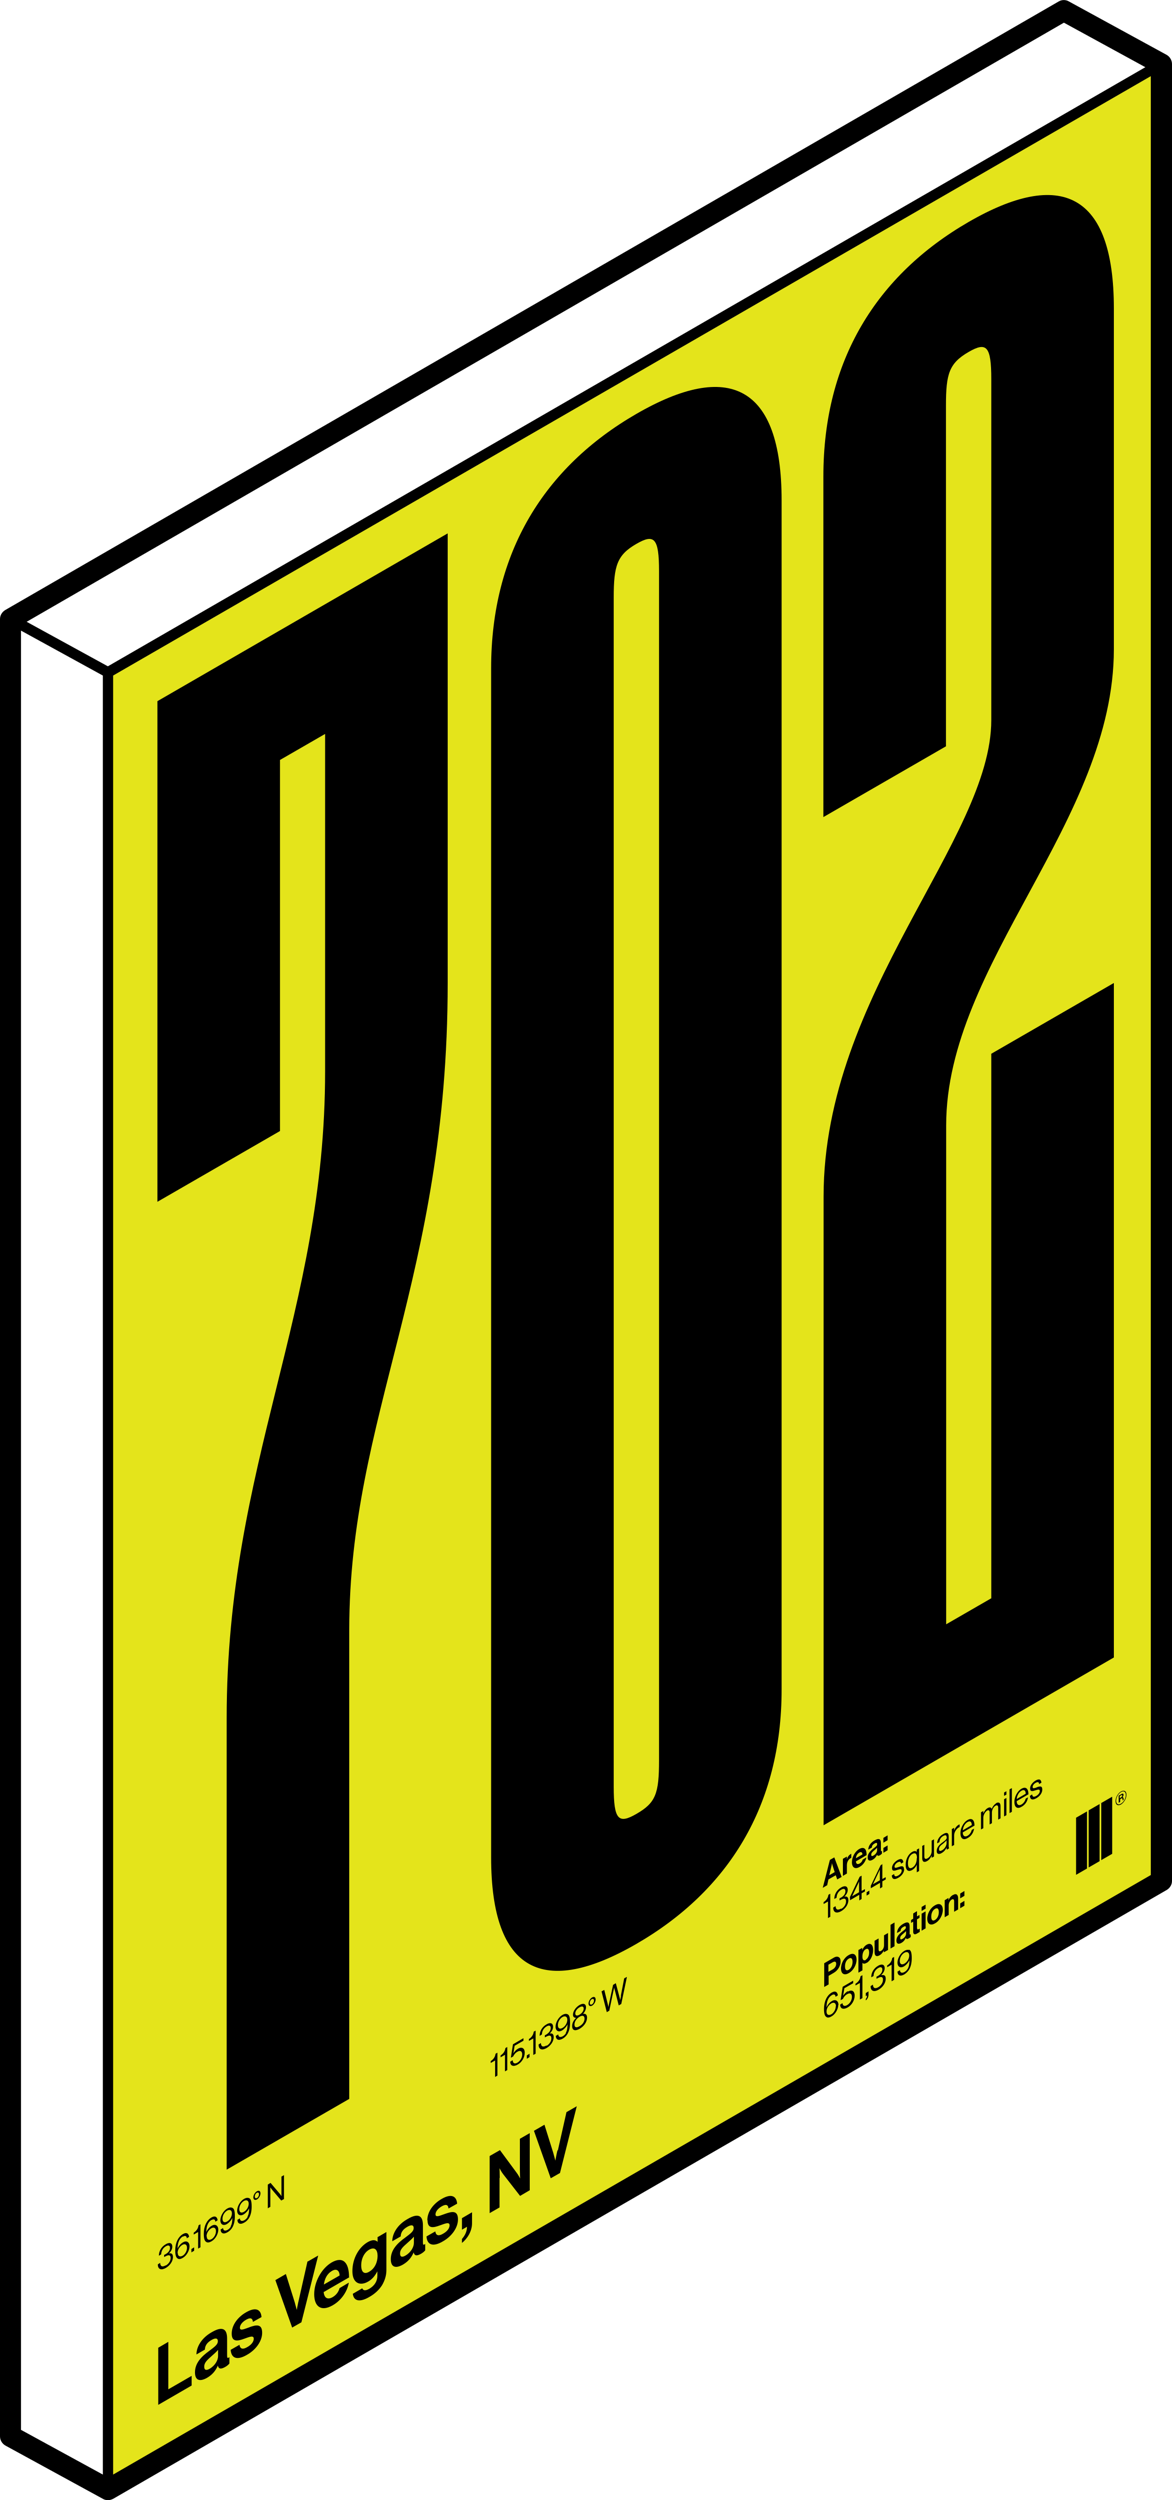 <?xml version="1.0" encoding="UTF-8"?>
<svg id="Layer_2" data-name="Layer 2" xmlns="http://www.w3.org/2000/svg" viewBox="0 0 55.84 119.06">
  <defs>
    <style>
      .cls-1, .cls-2 {
        stroke-width: 0px;
      }

      .cls-2 {
        fill: #e4e41b;
      }
    </style>
  </defs>
  <g id="Layer_1-2" data-name="Layer 1">
    <g id="_702-yellow" data-name="702-yellow">
      <polygon class="cls-2" points="55.34 89.58 5.15 118.56 5.15 32.02 55.34 3.05 55.34 89.58"/>
      <path class="cls-1" d="M13.34,53.86l-5.84,3.37v-23.84l13.83-7.99v21.41c0,14.05-4.69,20.61-4.69,30.81v22.33l-5.84,3.37v-21.5c0-12.13,4.69-19.27,4.69-30.81v-16.06l-2.15,1.24v17.65ZM23.4,88.45V31.82c0-5.52,2.54-9.58,6.92-12.11s6.92-1.4,6.92,4.12v56.63c0,5.52-2.54,9.58-6.92,12.11s-6.92,1.4-6.92-4.12ZM29.24,85.08c0,1.59.23,1.79,1.08,1.3.92-.53,1.08-.96,1.08-2.55V27.2c0-1.59-.23-1.79-1.08-1.3-.92.53-1.08,1.04-1.08,2.55v56.63ZM53.07,46.81l-5.84,3.37v25.93l-2.15,1.24v-23.76c0-7.7,7.99-14.49,7.99-22.68V14.69c0-5.52-2.54-6.65-6.92-4.12-4.38,2.53-6.92,6.59-6.92,12.11v16.23l5.84-3.37v-16.23c0-1.51.15-2.01,1.08-2.55.85-.49,1.08-.29,1.08,1.3v16.23c0,5.69-7.99,13.06-7.99,22.68v29.95l13.83-7.99v-32.12ZM8.02,111.52l-.48.28v2.72l1.59-.92v-.46l-1.11.64v-2.26ZM10.93,112.24h0s0,.31,0,.31c-.04.05-.09.1-.19.16-.21.12-.32.11-.36-.06-.09.2-.22.41-.51.58-.35.2-.58.13-.58-.26,0-.43.3-.75.68-1.02.28-.21.41-.31.41-.46s-.11-.17-.3-.06c-.21.12-.31.26-.32.46l-.4.23c0-.35.23-.78.73-1.06.51-.3.73-.16.73.3v.8c0,.13.02.16.12.08ZM10.39,111.9c-.08.1-.2.2-.31.3-.23.2-.35.32-.35.5s.11.19.26.1c.26-.15.4-.41.4-.6v-.29ZM11.9,110.82c-.24.08-.47.2-.47.03,0-.14.12-.28.29-.38.19-.11.31-.1.33.1l.41-.23c-.03-.37-.28-.49-.73-.23-.39.22-.69.6-.69,1.02s.3.35.6.24c.23-.08.45-.18.45,0,0,.14-.11.29-.31.4-.2.12-.34.1-.37-.11l-.42.24c.03.4.3.52.79.23.42-.24.71-.65.71-1.04,0-.46-.31-.37-.6-.27ZM14.65,107.69l-.41,1.82c-.05.2-.1.49-.1.49h0s-.06-.22-.1-.37l-.42-1.34-.5.29.8,2.26.44-.25.8-3.18-.49.28ZM16.65,108.44l-1.23.71c.03.28.18.38.43.24.17-.1.28-.25.33-.43l.44-.26c-.06.38-.33.83-.77,1.08-.56.32-.88.05-.88-.53s.34-1.22.83-1.51c.54-.31.83,0,.83.7ZM16.18,108.35c-.01-.24-.16-.33-.36-.21-.24.14-.35.37-.39.65l.75-.43ZM17.98,106.54l.43-.25v1.81c0,.27-.08.5-.2.71-.14.23-.36.43-.61.57-.46.27-.75.2-.79-.15l.45-.26c.04.1.13.14.34.02.25-.15.38-.36.38-.62v-.21h0c-.1.19-.23.37-.44.49-.38.22-.75.09-.75-.5s.3-1.13.73-1.38c.21-.12.37-.12.47-.01h0v-.21ZM17.99,107.43c0-.29-.13-.45-.4-.3-.23.13-.38.42-.38.75s.15.44.38.3c.28-.16.4-.47.4-.76ZM20.26,106.85h0s0,.31,0,.31c-.04.05-.09.1-.19.16-.21.12-.32.11-.36-.06-.09.2-.22.41-.51.58-.35.2-.58.13-.58-.26,0-.43.3-.75.68-1.02.28-.21.41-.31.41-.46s-.11-.17-.3-.06c-.21.12-.31.26-.32.46l-.4.23c0-.35.23-.78.73-1.06.51-.3.73-.16.73.3v.8c0,.13.02.16.12.08ZM19.72,106.51c-.08.1-.2.2-.31.3-.23.2-.35.32-.35.5s.11.19.26.1c.26-.15.4-.41.4-.6v-.29ZM20.37,105.73c0,.43.3.35.6.24.23-.08.45-.18.45,0,0,.14-.11.29-.31.4-.2.12-.34.1-.37-.11l-.42.24c.03.4.3.52.79.23.42-.24.71-.65.71-1.04,0-.46-.31-.37-.6-.27-.24.08-.47.2-.47.03,0-.14.12-.28.29-.38.19-.11.31-.1.33.1l.41-.23c-.03-.37-.28-.49-.73-.23-.39.22-.69.6-.69,1.02ZM22.01,106.62v.19c.25-.2.48-.55.48-.94v-.52l-.48.28v.55l.24-.14c0,.24-.11.43-.24.58ZM23.81,103.72c0-.19-.01-.47-.01-.47h0s.09.18.17.28l.81,1.04.46-.27v-2.72l-.47.27v1.43c0,.19.01.46.01.46h0s-.09-.18-.17-.28l-.79-1.07-.49.28v2.72l.47-.27v-1.41ZM26.56,102.4c-.05.2-.1.49-.1.49h0s-.06-.22-.1-.37l-.42-1.34-.5.29.8,2.26.44-.25.8-3.18-.49.28-.41,1.82ZM7.89,107.88c-.16.09-.25.05-.26-.12l-.11.07c0,.25.17.29.38.17.19-.11.34-.31.34-.52,0-.14-.06-.2-.19-.17h0c.09-.09.16-.2.16-.32,0-.19-.14-.22-.31-.12-.21.12-.33.33-.33.55l.11-.07c0-.15.08-.3.22-.38.11-.07.2-.05.2.07s-.07.23-.22.31l-.06.03v.1l.06-.03c.16-.09.25-.07.25.07,0,.15-.09.28-.22.36ZM8.71,106.5c-.18.11-.25.32-.25.58h0c.06-.13.15-.24.26-.3.17-.1.31-.01.31.19,0,.2-.14.45-.32.55-.1.06-.18.07-.23.04-.1-.05-.13-.18-.13-.4,0-.34.13-.63.36-.77.19-.11.28-.02.3.13l-.11.07c0-.1-.07-.15-.18-.08ZM8.47,107.29c0,.15.1.2.23.13.12-.07.21-.23.21-.38s-.09-.21-.22-.14c-.13.08-.23.23-.23.39ZM9.12,107.26l.13-.08v-.16l-.13.08v.16ZM9.55,107.01v-1.09l-.09.05c-.02.17-.12.28-.23.35v.09l.21-.12v.79l.12-.07ZM10.08,105.71c-.18.11-.25.32-.25.58h0c.06-.13.15-.24.26-.3.17-.1.31-.01.31.19,0,.2-.14.45-.32.55-.1.06-.18.07-.24.04-.1-.05-.13-.18-.13-.4,0-.34.13-.63.36-.77.19-.11.28-.02.3.13l-.11.07c0-.1-.07-.15-.18-.08ZM9.85,106.5c0,.15.1.2.23.13.12-.07.21-.23.21-.38s-.09-.21-.22-.14c-.13.08-.23.23-.23.39ZM10.99,106.02c.06-.1.08-.24.08-.4h0c-.06.12-.15.22-.26.29-.17.1-.31.02-.31-.18,0-.2.14-.45.33-.56.09-.05.16-.06.22-.04.11.03.14.17.14.41,0,.22-.04.4-.13.55-.06.09-.13.16-.22.21-.19.11-.32.06-.33-.13l.12-.07c0,.11.08.16.21.09.07-.04.12-.09.16-.16ZM11.05,105.4c0-.15-.1-.2-.23-.13-.13.08-.22.23-.22.39s.1.2.22.13c.14-.08.23-.24.23-.39ZM11.79,105.56c.06-.1.08-.24.08-.4h0c-.06.12-.15.22-.26.29-.17.1-.31.02-.31-.18,0-.2.14-.45.33-.56.09-.05.16-.06.22-.04.11.03.14.17.14.41,0,.22-.04.4-.13.55-.06.09-.13.16-.22.21-.19.11-.32.06-.33-.13l.12-.07c0,.11.08.16.21.09.07-.04.12-.09.16-.16ZM11.85,104.94c0-.15-.1-.2-.23-.13-.13.08-.22.23-.22.39s.1.2.22.13c.14-.08.23-.24.23-.39ZM12.24,104.74c-.09.05-.17.01-.17-.1s.08-.24.17-.29c.1-.06.17-.01.17.1s-.08.24-.17.29ZM12.24,104.67c.06-.03.1-.11.1-.18s-.04-.1-.1-.07c-.06.03-.1.11-.1.18s.04.1.1.07ZM13.53,104.71v-1.13l-.12.07v.93h0s-.04-.06-.07-.1l-.45-.53-.13.08v1.13l.12-.07v-.93h0s.04.06.07.1l.45.53.13-.07ZM23.58,98.91l.12-.07v-1.09l-.09.05c-.02.17-.12.28-.23.35v.09l.21-.12v.79ZM24.17,98.57v-1.09l-.09.05c-.02.17-.12.28-.23.35v.09l.21-.12v.79l.12-.07ZM24.42,98.11l-.11.07c0,.2.15.25.35.14.2-.11.34-.34.34-.57s-.15-.29-.32-.19c-.09.05-.16.13-.22.22h0s.06-.36.06-.36l.42-.24v-.12l-.5.29-.1.64.11-.06c.04-.09.11-.18.21-.23.12-.07.22-.03.22.13s-.09.31-.22.39c-.13.08-.22.04-.23-.09ZM25.1,98.04l.13-.08v-.16l-.13.08v.16ZM25.52,97.79v-1.09l-.09.05c-.02.17-.12.28-.23.35v.09l.21-.12v.79l.12-.07ZM26.03,97.41c-.16.09-.25.05-.26-.12l-.11.07c0,.25.17.29.38.17.19-.11.34-.31.34-.52,0-.14-.06-.2-.19-.17h0c.09-.09.16-.2.16-.32,0-.19-.14-.22-.31-.12-.21.12-.33.33-.33.55l.11-.07c0-.15.08-.3.22-.38.11-.07.2-.05.2.07s-.07.23-.22.32l-.06.03v.1l.06-.03c.16-.09.25-.07.25.07,0,.15-.09.28-.22.36ZM26.96,96.8c.06-.1.08-.24.08-.4h0c-.06.12-.15.22-.26.29-.17.1-.31.02-.31-.18,0-.2.14-.45.33-.56.09-.05.16-.06.22-.04.11.03.14.17.14.41,0,.22-.04.4-.13.55-.06.09-.13.16-.22.21-.19.11-.32.06-.33-.13l.12-.07c0,.11.08.16.21.09.07-.04.12-.09.16-.16ZM27.03,96.18c0-.15-.1-.2-.23-.13-.13.08-.22.23-.22.39s.1.2.22.13c.14-.08.23-.24.23-.39ZM27.97,96.07c0,.25-.18.44-.35.54s-.36.12-.36-.13c0-.16.09-.29.19-.39h0c-.09,0-.15-.04-.15-.15,0-.17.14-.36.31-.46.17-.1.31-.07.31.11,0,.11-.06.22-.14.31h0c.11-.02.19.03.19.18ZM27.61,95.94c.12-.07.2-.18.2-.29s-.08-.13-.2-.06c-.12.07-.2.18-.2.29s.08.13.2.06ZM27.85,96.13c0-.14-.09-.18-.24-.09-.15.09-.24.23-.24.37s.09.17.24.08c.15-.08.24-.22.24-.36ZM28.38,95.22c0,.11-.08.24-.17.29-.09.05-.17.01-.17-.1s.08-.24.17-.29c.1-.06.17-.01.17.1ZM28.3,95.27c0-.07-.04-.1-.1-.07-.06.03-.1.11-.1.18s.04.1.1.07c.06-.03.1-.11.1-.18ZM29.59,95.04c-.02.08-.04.21-.04.21h0s-.02-.1-.04-.17l-.17-.64-.13.08-.18.84c-.02.08-.04.22-.04.22h0s-.02-.1-.04-.17l-.16-.65-.13.07.25.99.12-.07.19-.91c.02-.08.04-.19.04-.19h0s.02.09.04.15l.18.7.12-.07.27-1.29-.13.07-.16.83ZM40.05,93.4c0,.21-.12.43-.33.55l-.24.14v.41l-.21.12v-1.13l.43-.25c.11-.07.2-.08.26-.04.06.03.09.1.09.21ZM39.84,93.52c0-.11-.06-.13-.16-.08l-.21.12v.34l.21-.12c.1-.06.16-.16.16-.26ZM40.81,93.32c0,.24-.15.52-.37.64-.22.13-.37.03-.37-.22s.15-.52.37-.64c.22-.13.37-.03.37.22ZM40.62,93.43c0-.16-.06-.23-.18-.16-.12.07-.18.21-.18.37s.06.23.18.16c.11-.07.18-.21.18-.37ZM41.29,93.47c-.1.06-.16.05-.2,0h0v.36l-.19.11v-1.08l.18-.1v.1h0c.05-.1.11-.19.21-.25.19-.11.31,0,.31.25s-.12.5-.3.61ZM41.25,93.32c.09-.05.16-.18.16-.33s-.05-.23-.16-.17c-.12.07-.16.21-.16.36s.06.21.17.15ZM42.31,92.86v-.81l-.19.11v.47c0,.11-.05.22-.14.27-.08.05-.12.02-.12-.08v-.51l-.19.11v.54c0,.18.09.24.24.15.1-.06.15-.13.2-.23h0s0,.09,0,.09l.18-.1ZM42.43,92.79l.19-.11v-1.13l-.19.11v1.13ZM43.16,91.78c0-.06-.04-.07-.12-.02-.09.05-.13.11-.13.19l-.17.1c0-.15.09-.32.3-.44.21-.12.3-.07.3.13v.33c0,.05,0,.07.05.04h0s0,.13,0,.13c-.02.02-.04.04-.08.06-.09.05-.13.05-.15-.02-.04.08-.09.17-.21.24-.14.08-.24.05-.24-.11,0-.18.13-.31.28-.43.12-.09.17-.13.17-.19ZM43.04,92.08c-.1.08-.15.13-.15.21s.04.08.11.04c.11-.06.17-.17.17-.25v-.12s-.08.08-.13.12ZM43.69,91.83v-.43l.12-.07v-.14l-.12.07v-.25l-.18.11v.25l-.1.06v.14l.1-.06v.48c0,.15.1.14.19.08.07-.04.12-.07.12-.07v-.16s-.03.02-.05.03c-.04.02-.07.02-.07-.04ZM43.91,91l.19-.11v-.19l-.19.11v.19ZM43.91,91.94l.19-.11v-.81l-.19.11v.81ZM44.92,90.95c0,.24-.15.52-.37.64-.22.13-.37.03-.37-.22s.15-.52.37-.64c.22-.13.37-.03.37.22ZM44.73,91.06c0-.16-.06-.23-.18-.16-.12.07-.18.21-.18.37s.06.23.18.16c.11-.07.18-.21.18-.37ZM45.4,90.24c-.1.06-.16.14-.21.25h0s0-.11,0-.11l-.18.11v.81l.19-.11v-.46c0-.11.06-.22.14-.27.08-.05.12,0,.12.08v.5l.19-.11v-.53c0-.18-.1-.25-.24-.16ZM45.75,90.87l.2-.12v-.23l-.2.12v.23ZM45.75,90.4l.2-.12v-.23l-.2.12v.23ZM39.94,95.47c0,.2-.14.45-.32.55-.1.06-.18.07-.23.04-.1-.05-.13-.18-.13-.4,0-.34.13-.63.36-.77.19-.11.28-.02.3.13l-.11.07c0-.1-.07-.15-.18-.08-.18.11-.25.32-.25.58h0c.06-.13.15-.24.26-.3.17-.1.31-.01.31.19ZM39.83,95.54c0-.15-.09-.21-.22-.14-.13.08-.23.23-.23.39s.1.2.23.13c.12-.07.21-.23.21-.38ZM40.39,94.82c-.09.05-.16.13-.22.22h0s.06-.36.06-.36l.42-.24v-.12l-.5.29-.1.64.11-.06c.04-.09.11-.18.21-.23.12-.07.22-.03.22.13s-.09.31-.22.39c-.13.08-.22.04-.23-.09l-.11.07c0,.2.15.25.35.14.2-.11.34-.34.34-.57s-.15-.29-.32-.19ZM40.76,94.46v.09l.21-.12v.79l.12-.07v-1.09l-.09.05c-.02.17-.12.28-.23.35ZM41.25,95.06l.06-.04c0,.09-.03.14-.06.17v.07c.08-.06.13-.16.13-.27v-.16l-.13.08v.16ZM41.99,94.05h0c.09-.09.16-.2.16-.32,0-.19-.14-.22-.31-.12-.21.12-.33.33-.33.55l.11-.06c0-.15.08-.3.22-.38.11-.07.2-.05.2.07s-.07.23-.22.31l-.06.03v.1l.06-.03c.16-.09.25-.07.25.07,0,.15-.09.28-.22.36-.16.09-.25.05-.26-.12l-.11.07c0,.25.17.29.38.17.19-.11.34-.31.34-.52,0-.14-.06-.2-.19-.17ZM42.27,93.59v.09l.21-.12v.79l.12-.07v-1.09l-.09.05c-.02.17-.12.28-.23.35ZM43.3,92.84c.11.03.14.17.14.41,0,.22-.04.4-.13.55-.06.09-.13.16-.22.22-.19.11-.32.06-.33-.13l.12-.07c0,.11.08.16.21.09.07-.04.12-.09.16-.16.06-.1.08-.24.08-.4h0c-.06.12-.15.22-.26.29-.17.1-.31.02-.31-.18,0-.2.14-.45.33-.56.09-.05.16-.06.22-.04ZM43.32,93.12c0-.15-.1-.2-.23-.13-.13.08-.22.23-.22.39s.1.2.22.13c.14-.08.23-.24.23-.39ZM51.27,89.28l.52-.3v-2.72l-.52.3v2.72ZM51.87,88.93l.52-.3v-2.72l-.52.3v2.72ZM52.47,88.58l.52-.3v-2.72l-.52.3v2.72ZM53.35,85.82l-.05.03v-.34l.14-.08c.05-.03.09-.02.09.04,0,.04-.02.08-.05.11h0s.04,0,.05.05c0,.05,0,.07.01.07h0s-.05.04-.05.04c0,0,0-.03-.01-.07,0-.04-.02-.05-.05-.03l-.06.04v.13ZM53.35,85.63l.07-.04s.05-.05.05-.08c0-.03-.01-.04-.05-.02l-.07.04v.1ZM53.15,85.77c0-.18.11-.37.26-.46.15-.08.26-.02.26.16s-.12.37-.26.46c-.15.08-.26.02-.26-.16ZM53.18,85.75c0,.16.1.22.23.14.13-.08.23-.25.23-.41s-.1-.22-.23-.14c-.13.08-.23.25-.23.41ZM39.4,89.78l-.2.12.34-1.33.21-.12.35.93-.21.12-.07-.2-.35.2-.06.28ZM39.51,89.3l.26-.15-.09-.28c-.02-.05-.04-.15-.04-.15h0s-.02.13-.04.2l-.09.38ZM40.16,88.52v.81l.19-.11v-.4c0-.17.09-.3.21-.35h0v-.19s-.02,0-.04.02c-.08.05-.13.12-.17.24h0s0-.13,0-.13l-.18.1ZM41.29,88.34l-.51.3c.01.12.07.16.18.1.07-.04.12-.1.14-.18l.18-.11c-.03.16-.14.35-.32.45-.23.14-.37.02-.37-.22s.14-.51.35-.63c.23-.13.35,0,.35.29ZM41.09,88.31c0-.1-.06-.14-.15-.09-.1.06-.15.15-.16.27l.31-.18ZM41.79,87.81c0-.06-.04-.07-.12-.02-.09.05-.13.11-.13.19l-.17.1c0-.15.09-.32.3-.44.21-.12.3-.07.3.13v.33c0,.05,0,.07.05.04h0s0,.13,0,.13c-.02.02-.04.04-.08.07-.09.05-.13.05-.15-.02-.04.08-.09.17-.21.24-.14.08-.24.05-.24-.11,0-.18.13-.31.28-.43.12-.09.17-.13.17-.19ZM41.66,88.11c-.1.08-.15.13-.15.21s.04.08.11.04c.11-.06.17-.17.17-.25v-.12s-.08.08-.13.12ZM42.09,87.75l.2-.12v-.23l-.2.12v.23ZM42.09,88.23l.2-.12v-.23l-.2.12v.23ZM39.56,91.27v-1.09l-.09.05c-.02.17-.12.28-.23.35v.09l.21-.12v.79l.12-.07ZM40.07,90.89c-.16.09-.25.05-.26-.12l-.11.07c0,.25.17.29.38.17.19-.11.34-.31.34-.52,0-.14-.06-.2-.19-.17h0c.09-.09.16-.2.16-.32,0-.19-.14-.22-.31-.12-.21.12-.33.33-.33.55l.11-.06c0-.15.08-.3.22-.38.11-.07.2-.05.2.07s-.07.23-.22.31l-.06.03v.1l.06-.03c.16-.09.25-.07.25.07,0,.15-.09.28-.22.36ZM40.49,90.35l.47-.98.09-.05v.73l.16-.09v.11l-.16.09v.27l-.11.07v-.27l-.44.26v-.12ZM40.6,90.3l.33-.19v-.51h0s-.33.7-.33.7h0ZM41.29,90.27l.13-.08v-.16l-.13.08v.16ZM42.04,88.75v.73l.16-.09v.11l-.16.09v.27l-.11.07v-.27l-.44.26v-.12l.47-.98.09-.05ZM41.92,89.03h0s-.33.7-.33.7h0s.33-.19.33-.19v-.51ZM43.07,89.02c0-.19-.12-.16-.26-.11-.12.04-.19.06-.19-.02,0-.06.04-.14.14-.2.11-.06.16-.04.17.06l.11-.07c-.02-.15-.1-.2-.28-.1-.16.1-.26.24-.26.37,0,.18.12.14.27.09.13-.04.19-.05.19.04,0,.08-.05.16-.16.23-.11.06-.19.07-.2-.07l-.11.07c.01.18.12.22.31.11.16-.09.28-.25.28-.41ZM43.68,89.16v-.36h0c-.05.11-.12.19-.22.25-.19.11-.31.01-.31-.25s.13-.51.31-.61c.1-.06.17-.05.22,0h0v-.11l.11-.06v1.08l-.11.06ZM43.69,88.48c0-.19-.07-.28-.23-.19-.13.08-.2.25-.2.44s.06.28.2.21c.16-.09.22-.27.22-.45ZM43.94,87.92v.57c0,.17.09.22.24.13.1-.06.16-.15.21-.26h0s0,.11,0,.11l.11-.06v-.82l-.11.06v.5c0,.13-.07.27-.19.34-.1.06-.16.03-.16-.08v-.56l-.11.06ZM45.1,87.48c0-.09-.05-.11-.16-.05-.12.07-.17.16-.18.29l-.11.06c0-.16.1-.34.29-.44.15-.09.26-.08.26.11v.46c0,.06.01.1.03.1h0s-.11.07-.11.07c-.01,0-.02-.03-.02-.1h0c-.04.09-.11.19-.23.26-.13.08-.24.06-.24-.09,0-.19.13-.31.31-.44.11-.08.17-.13.17-.22ZM44.94,87.79c-.12.09-.2.15-.2.27,0,.11.08.09.15.05.15-.09.21-.25.21-.34v-.13s-.1.1-.16.15ZM45.46,87.18h0s0-.14,0-.14l-.11.06v.82l.11-.06v-.46c0-.15.1-.3.21-.37.02-.01.03-.02.05-.02h0v-.13s-.02,0-.05.02c-.09.05-.17.16-.21.27ZM46.42,86.94l-.55.32c0,.16.09.24.23.16.1-.06.17-.16.2-.28l.11-.06c-.03.2-.14.36-.31.45-.22.13-.34,0-.34-.23s.13-.51.34-.63c.21-.12.33,0,.33.27ZM46.3,86.91c0-.16-.08-.22-.21-.14-.13.08-.2.23-.22.39l.43-.25ZM47.47,85.87c-.09.05-.17.15-.22.27h0c-.03-.08-.1-.09-.19-.04-.09.05-.16.15-.21.26h0s0-.12,0-.12l-.11.06v.82l.11-.06v-.51c0-.13.1-.28.18-.33.07-.04.12-.01.12.09v.57l.11-.06v-.51c0-.13.08-.27.17-.32.07-.04.13-.02.13.09v.57l.11-.06v-.58c0-.17-.09-.21-.22-.14ZM47.84,85.52l.11-.06v-.16l-.11.06v.16ZM47.84,86.5l.11-.06v-.82l-.11.06v.82ZM48.1,86.34l.11-.06v-1.13l-.11.06v1.13ZM48.99,85.45l-.55.32c0,.16.09.24.23.16.1-.06.17-.16.2-.28l.11-.06c-.03.2-.14.36-.31.45-.22.13-.34,0-.34-.23s.13-.51.34-.63c.21-.12.33,0,.33.27ZM48.87,85.42c0-.16-.08-.22-.21-.14-.13.08-.2.23-.22.39l.43-.25ZM49.39,85.12c-.12.04-.19.06-.19-.02,0-.06.04-.14.14-.2.11-.06.16-.04.17.06l.11-.07c-.02-.15-.1-.2-.28-.1-.16.1-.26.24-.26.37,0,.18.12.14.27.09.13-.04.19-.05.19.04,0,.08-.05.16-.16.23-.11.06-.19.07-.2-.07l-.11.07c.01.18.12.22.31.11.16-.09.28-.25.28-.41,0-.19-.12-.16-.26-.11ZM55.84,3.04v86.53c0,.18-.1.34-.25.43L5.4,118.99c-.08.04-.16.07-.25.07s-.17-.02-.24-.06l-4.65-2.54c-.16-.09-.26-.26-.26-.44V29.48c0-.18.1-.34.25-.43L50.44.07c.15-.09.34-.09.49,0l4.65,2.54c.16.09.26.26.26.44ZM4.9,117.85V32.17s-3.9-2.14-3.9-2.14v85.68l3.9,2.13ZM54.57,3.2l-3.88-2.12L1.27,29.61l3.87,2.12L54.57,3.2ZM54.84,3.62L5.39,32.17v85.67s49.44-28.55,49.44-28.55V3.62Z"/>
    </g>
  </g>
</svg>